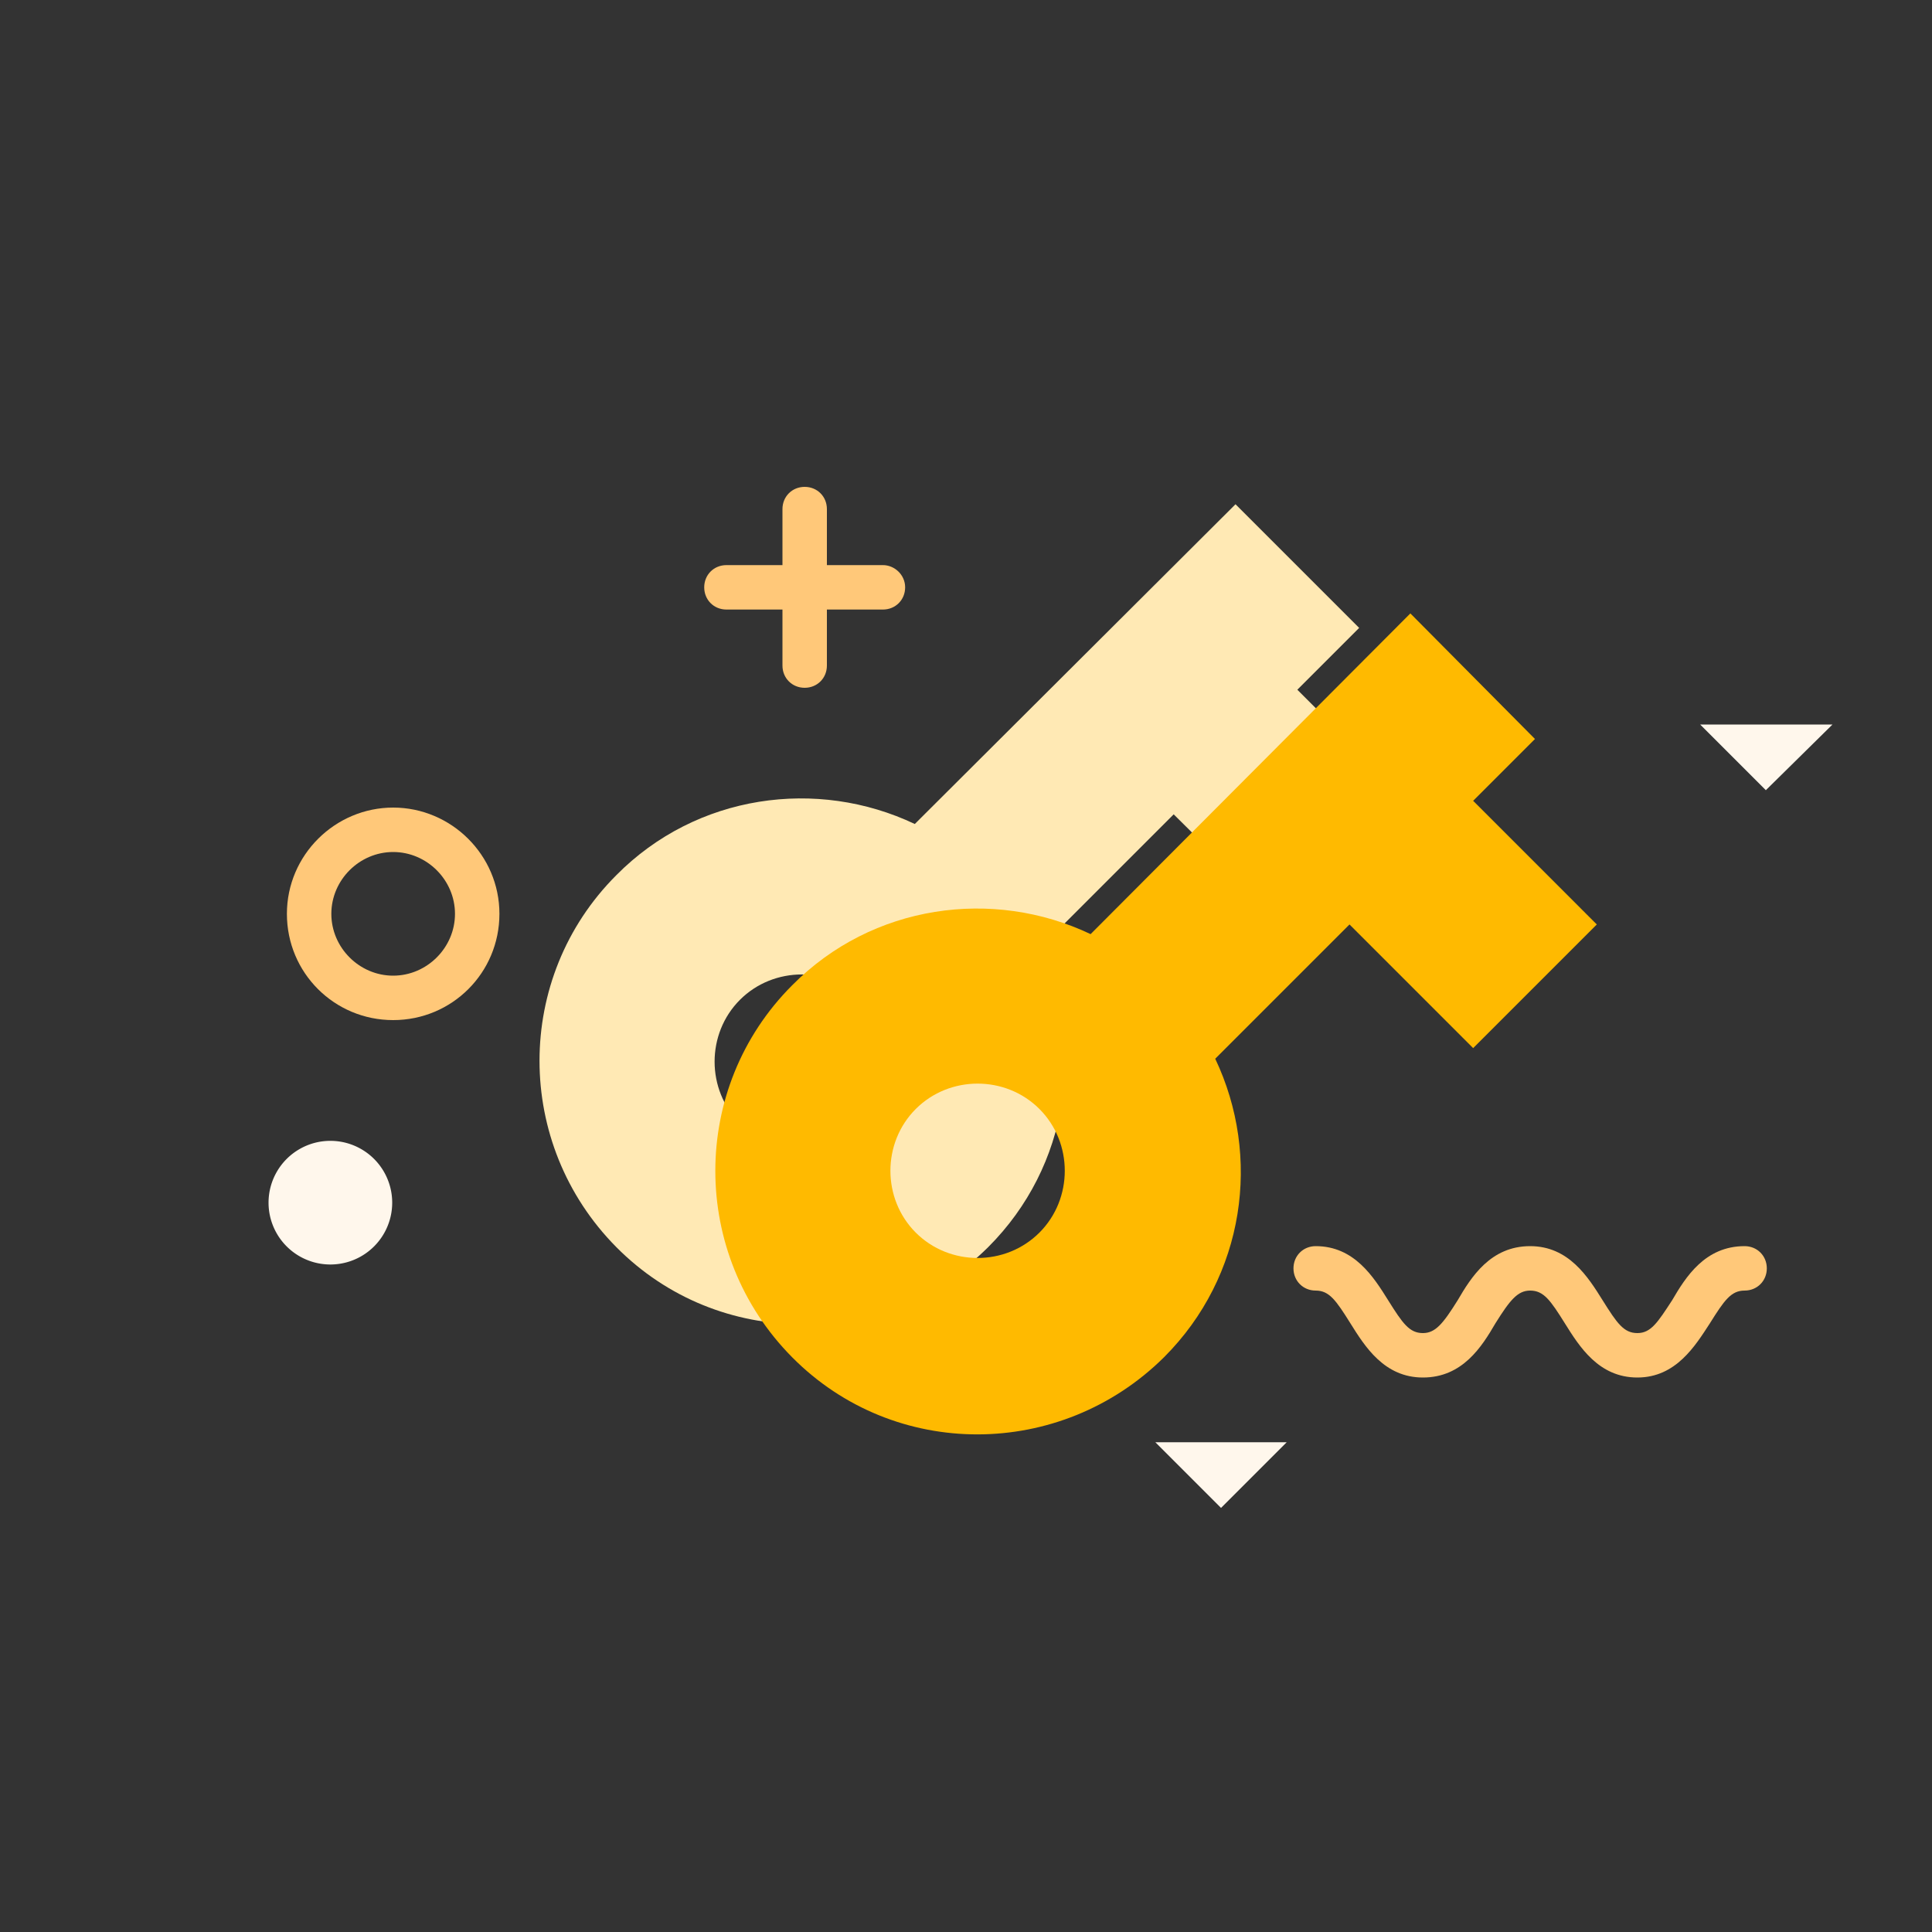 <?xml version="1.0" standalone="no"?><!DOCTYPE svg PUBLIC "-//W3C//DTD SVG 1.1//EN" "http://www.w3.org/Graphics/SVG/1.1/DTD/svg11.dtd"><svg t="1646669386124" class="icon" viewBox="0 0 1024 1024" version="1.1" xmlns="http://www.w3.org/2000/svg" p-id="2919" xmlns:xlink="http://www.w3.org/1999/xlink" width="32" height="32"><rect x="0" y="0" width="1024" height="1024" fill="#333333" stroke="none"/><defs><style type="text/css"></style></defs><path d="M484.864 436.736c-51.712-24.576-115.712-15.872-158.208 27.136-54.272 54.272-54.272 142.336 0 197.12s142.336 54.272 197.12 0c43.008-43.008 51.712-106.496 27.136-158.208l71.168-71.168L687.616 496.64l65.536-65.536-65.536-65.536 32.768-32.768-65.536-65.536-169.984 169.472z m-27.136 158.72c-17.92 17.92-47.616 17.92-65.536 0s-17.92-47.616 0-65.536 47.616-17.92 65.536 0 18.432 47.104 0 65.536z" fill="#FFE9B4" p-id="2920"></path><path d="M578.048 495.104c-51.712-24.576-115.712-15.872-158.208 27.136-54.272 54.272-54.272 142.336 0 197.12s142.336 54.272 197.12 0c43.008-43.008 51.712-106.496 27.136-158.208l71.168-71.168 65.536 65.536 65.536-65.536-65.536-65.536 32.768-32.768-66.048-66.56-169.472 169.984z m-27.136 158.208c-17.92 17.92-47.616 17.92-65.536 0s-17.92-47.616 0-65.536 47.616-17.92 65.536 0 17.92 47.616 0 65.536z" fill="#FFBA00" p-id="2921"></path><path d="M467.968 299.52h-29.696v-29.696c0-6.656-5.12-11.776-11.776-11.776-6.656 0-11.776 5.12-11.776 11.776v29.696h-29.696c-6.656 0-11.776 5.12-11.776 11.776 0 6.656 5.12 11.776 11.776 11.776H414.72v29.696c0 6.656 5.12 11.776 11.776 11.776 6.656 0 11.776-5.12 11.776-11.776v-29.696h29.696c6.656 0 11.776-5.12 11.776-11.776 0-6.656-5.632-11.776-11.776-11.776zM867.84 730.112c-20.48 0-30.72-16.384-38.4-28.672-7.68-12.288-11.264-17.408-18.432-17.408-6.656 0-10.752 5.12-18.432 17.408-7.168 12.288-17.408 28.672-38.4 28.672-20.48 0-30.72-16.384-38.4-28.672-7.68-12.288-11.264-17.408-18.432-17.408-6.656 0-11.776-5.12-11.776-11.776 0-6.656 5.12-11.776 11.776-11.776 20.48 0 30.72 16.384 38.4 28.672 7.68 12.288 11.264 17.408 18.432 17.408 6.656 0 10.752-5.12 18.432-17.408 7.168-12.288 17.408-28.672 38.4-28.672 20.48 0 30.72 16.384 38.4 28.672 7.68 12.288 11.264 17.408 18.432 17.408s10.752-5.632 18.432-17.408c7.168-12.288 17.408-28.672 38.4-28.672 6.656 0 11.776 5.12 11.776 11.776 0 6.656-5.12 11.776-11.776 11.776-7.168 0-10.752 5.12-18.432 17.408-7.68 11.776-17.92 28.672-38.4 28.672z" fill="#FFC879" p-id="2922"></path><path d="M647.168 799.232l34.816-34.816h-69.632zM935.936 418.816l35.328-34.816H901.12z" fill="#FFF7EC" p-id="2923"></path><path d="M175.104 637.44m-32.768 0a32.768 32.768 0 1 0 65.536 0 32.768 32.768 0 1 0-65.536 0Z" fill="#FFF7EC" p-id="2924"></path><path d="M208.384 428.032c-30.72 0-56.32 25.088-56.32 56.32s25.088 56.32 56.32 56.32 56.32-25.088 56.32-56.32-25.6-56.32-56.32-56.32z m0 89.088c-17.92 0-32.768-14.848-32.768-32.768s14.848-32.768 32.768-32.768 32.768 14.848 32.768 32.768-14.848 32.768-32.768 32.768z" fill="#FFC879" p-id="2925"></path></svg>